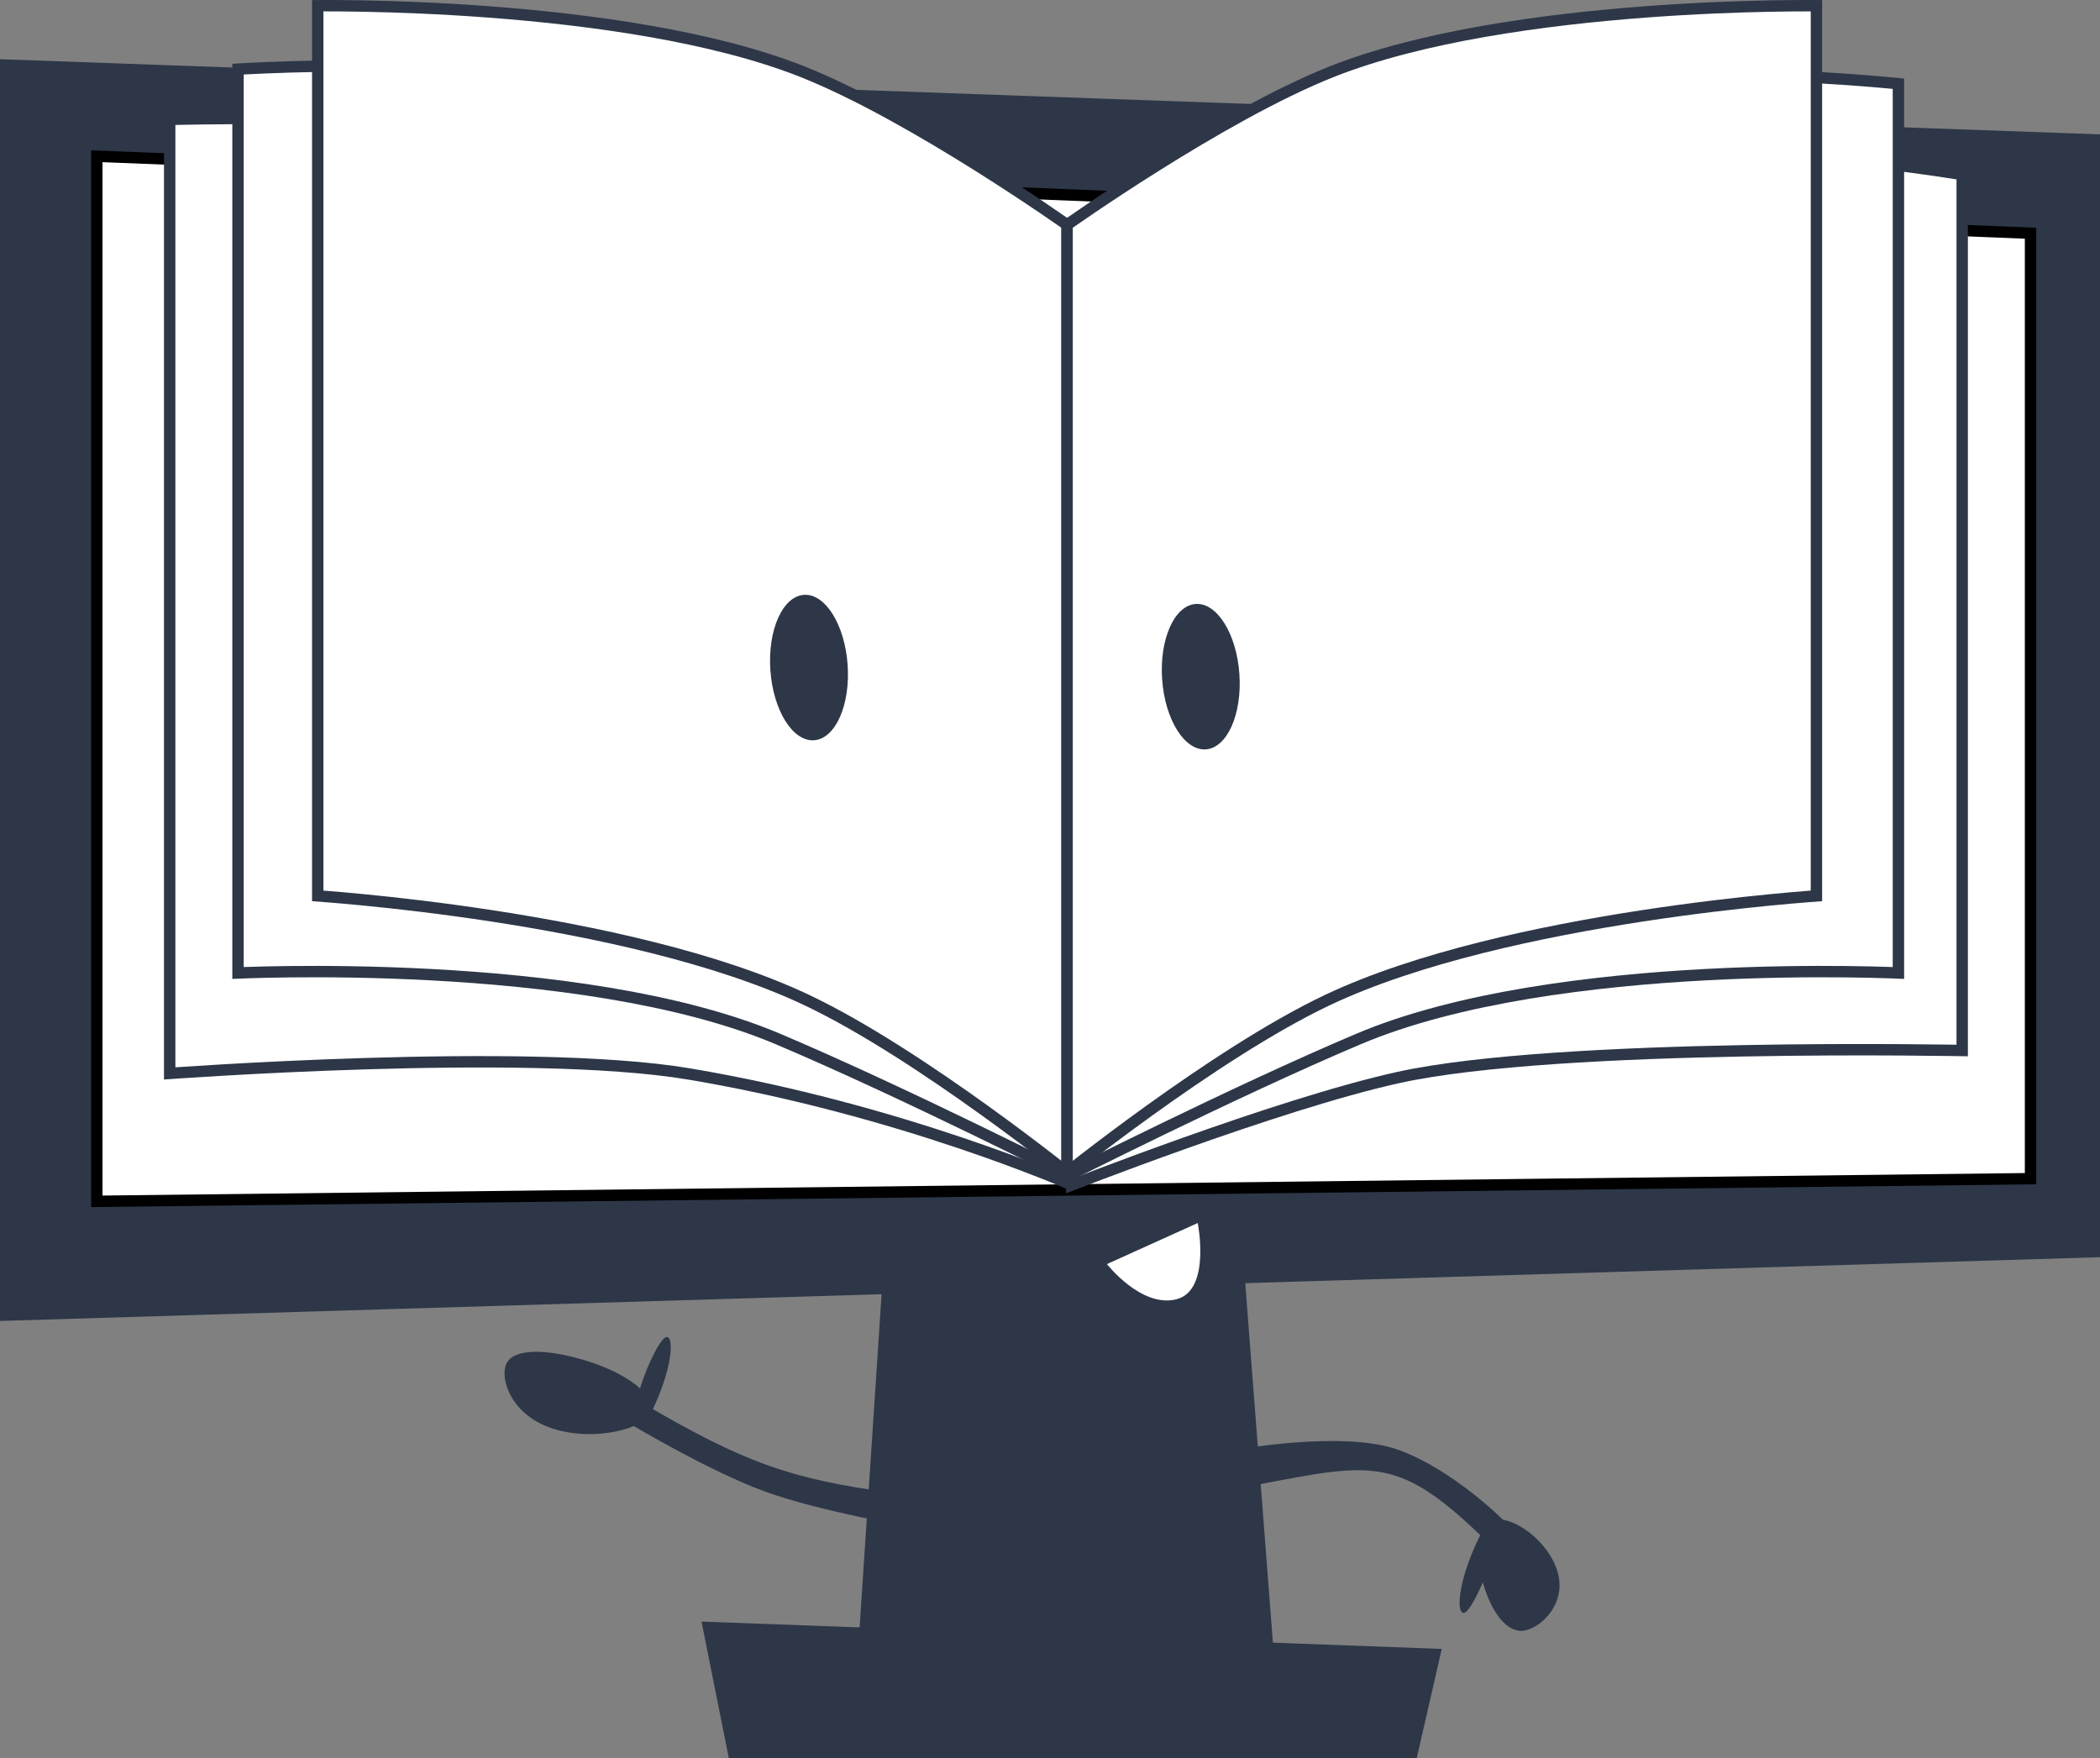 <svg width="922" height="772" viewBox="0 0 922 772" fill="none" xmlns="http://www.w3.org/2000/svg">
<rect x="0" y="0" width="922" height="772" fill="#808080" stroke="none"/>
<path d="M919.5 549.575L2.5 577.423V28.591L919.5 61.412V549.575Z" fill="#2D3748" stroke="#2D3748" stroke-width="5"/>
<path d="M891.5 517.529L42.5 527.471V68.602L891.5 102.402V517.529Z" fill="white" stroke="black" stroke-width="5"/>
<path d="M466.5 116.557L466.5 518.542C464.269 517.609 461.01 516.273 456.83 514.627C448.366 511.294 436.123 506.692 420.984 501.605C390.712 491.433 348.83 479.312 302.413 471.534C266.613 465.535 208.878 465.549 160.281 467.037C135.943 467.782 113.83 468.899 97.802 469.83C89.787 470.296 83.293 470.715 78.801 471.017C77.055 471.135 75.612 471.235 74.5 471.314V52.429C75.807 52.394 77.625 52.349 79.906 52.302C84.954 52.199 92.268 52.084 101.321 52.041C119.427 51.955 144.48 52.156 172.269 53.301C227.944 55.596 294.259 61.674 337.773 76.687C365.077 86.108 397.719 96.206 423.518 103.944C436.421 107.815 447.619 111.097 455.592 113.411C459.578 114.569 462.759 115.484 464.943 116.111C465.537 116.281 466.057 116.43 466.5 116.557Z" fill="white" stroke="#2D3748" stroke-width="5"/>
<path d="M470.5 116.871L470.5 520.342C470.727 520.254 470.965 520.162 471.213 520.066C473.875 519.035 477.735 517.551 482.533 515.734C492.129 512.099 505.48 507.13 520.499 501.795C550.5 491.137 587.287 478.968 614.093 473.073C649.474 465.293 712.066 462.368 765.592 461.37C792.402 460.87 817.014 460.852 834.923 460.96C843.877 461.014 851.157 461.099 856.2 461.171C858.414 461.202 860.196 461.231 861.5 461.253V76.629C860.181 76.415 858.256 76.109 855.788 75.732C850.756 74.962 843.464 73.897 834.44 72.712C816.388 70.343 791.412 67.5 763.71 65.605C708.17 61.805 642.157 61.858 598.903 76.869C571.667 86.32 539.107 96.452 513.374 104.217C500.503 108.1 489.333 111.393 481.38 113.716C477.404 114.877 474.231 115.795 472.052 116.424C471.46 116.595 470.942 116.744 470.5 116.871Z" fill="white" stroke="#2D3748" stroke-width="5"/>
<path d="M339.755 51.167C366.937 60.781 399.484 74.083 425.261 84.993C438.144 90.446 449.325 95.297 457.285 98.785C461.265 100.528 464.44 101.931 466.618 102.898C467.365 103.229 467.995 103.509 468.5 103.734L468.5 515.94C466.342 514.855 463.283 513.322 459.486 511.432C451.558 507.485 440.414 501.979 427.546 495.744C401.82 483.279 369.172 467.883 341.562 456.202C297.88 437.72 237.862 430.538 188.983 427.942C164.502 426.641 142.734 426.488 127.086 426.659C119.261 426.745 112.964 426.912 108.619 427.058C106.95 427.114 105.569 427.167 104.5 427.211V30.351C105.577 30.288 107.013 30.208 108.779 30.117C113.058 29.899 119.274 29.621 127.01 29.384C142.483 28.91 164.027 28.602 188.304 29.261C236.937 30.581 296.251 35.781 339.755 51.167Z" fill="white" stroke="#2D3748" stroke-width="5"/>
<path d="M469.5 103.734L469.5 515.94C471.658 514.855 474.717 513.322 478.514 511.432C486.442 507.485 497.586 501.979 510.454 495.744C536.18 483.279 568.828 467.883 596.438 456.202C640.12 437.72 700.138 430.538 749.017 427.942C773.498 426.641 795.266 426.488 810.914 426.659C818.739 426.745 825.036 426.912 829.381 427.058C831.05 427.114 832.431 427.167 833.5 427.211V36.765C832.413 36.656 830.942 36.511 829.119 36.343C824.84 35.947 818.626 35.415 810.892 34.874C795.422 33.791 773.883 32.671 749.612 32.518C700.983 32.211 641.707 35.796 598.245 51.167C571.063 60.781 538.516 74.083 512.739 84.993C499.856 90.446 488.675 95.297 480.715 98.785C476.735 100.528 473.56 101.931 471.382 102.898C470.635 103.229 470.005 103.509 469.5 103.734Z" fill="white" stroke="#2D3748" stroke-width="5"/>
<path d="M139.5 393.372V2.515C140.428 2.508 141.609 2.502 143.023 2.5C146.895 2.496 152.521 2.525 159.521 2.658C173.524 2.923 193.021 3.603 214.992 5.261C259.005 8.583 312.677 15.815 352.039 31.369C376.484 41.028 405.832 58.014 429.153 72.653C440.794 79.961 450.899 86.661 458.092 91.535C461.689 93.971 464.556 95.95 466.524 97.319C467.343 97.889 468.006 98.353 468.5 98.7L468.5 514.814C466.61 513.322 464.11 511.363 461.097 509.037C453.91 503.486 443.807 495.838 432.14 487.451C408.843 470.703 379.179 450.911 354.026 439.021C314.526 420.349 260.233 408.914 215.991 402.142C193.836 398.75 174.136 396.518 159.974 395.135C152.893 394.443 147.194 393.962 143.262 393.655C141.733 393.535 140.472 393.442 139.5 393.372Z" fill="white" stroke="#2D3748" stroke-width="5"/>
<path d="M797.5 393.372V2.515C796.572 2.508 795.391 2.502 793.977 2.5C790.105 2.496 784.479 2.525 777.479 2.658C763.476 2.923 743.979 3.603 722.008 5.261C677.995 8.583 624.323 15.815 584.961 31.369C560.516 41.028 531.168 58.014 507.847 72.653C496.206 79.961 486.101 86.661 478.908 91.535C475.311 93.971 472.444 95.95 470.476 97.319C469.657 97.889 468.994 98.353 468.5 98.7L468.5 514.814C470.39 513.322 472.89 511.363 475.903 509.037C483.09 503.486 493.193 495.838 504.86 487.451C528.157 470.703 557.821 450.911 582.974 439.021C622.474 420.349 676.767 408.914 721.009 402.142C743.164 398.75 762.864 396.518 777.026 395.135C784.107 394.443 789.806 393.962 793.738 393.655C795.267 393.535 796.528 393.442 797.5 393.372Z" fill="white" stroke="#2D3748" stroke-width="5"/>
<ellipse cx="355.191" cy="293.108" rx="17" ry="32" transform="rotate(-4 355.191 293.108)" fill="#2D3748"/>
<ellipse cx="527.191" cy="297.108" rx="17" ry="32" transform="rotate(-4 527.191 297.108)" fill="#2D3748"/>
<path d="M388 554H546L560 736H376L388 554Z" fill="#2D3748"/>
<path d="M308 712L633 724L622 772H320L308 712Z" fill="#2D3748"/>
<path d="M486 555.032L525.858 537C525.858 537 531.84 566.719 516.422 570.507C501.004 574.294 486 555.032 486 555.032Z" fill="white"/>
<path d="M391.307 655.402C346.704 649.375 326.571 642.047 282.782 616.486L277.647 625.782C277.647 625.782 311.678 646.131 335.99 654.949C360.057 663.677 400.997 670.678 400.997 670.678L391.307 655.402Z" fill="#2D3748"/>
<path d="M552.094 651.88C604 642 614.381 639.084 654 678L660.619 668C660.619 668 638.312 645.421 614 636.604C589.933 627.876 542.403 636.604 542.403 636.604L552.094 651.88Z" fill="#2D3748"/>
<path d="M281.353 608.48C278.376 617.984 285.062 621.903 285.062 621.903C285.062 621.903 288.963 614.761 291.94 605.257C294.917 595.753 295.357 587.596 292.921 587.037C290.486 586.479 284.331 598.976 281.353 608.48Z" fill="#2D3748"/>
<path d="M653.977 686.779C656.955 677.275 650.268 673.356 650.268 673.356C650.268 673.356 646.368 680.497 643.391 690.001C640.413 699.506 639.974 707.663 642.409 708.221C644.845 708.779 651 696.283 653.977 686.779Z" fill="#2D3748"/>
<path d="M243.064 627.387C261.427 633.105 282.874 627.171 285.785 620.331C288.695 613.492 276.168 603.312 257.805 597.595C239.441 591.878 225.166 592.096 222.256 598.935C219.346 605.775 224.701 621.67 243.064 627.387Z" fill="#2D3748"/>
<path d="M683.901 690.385C679.996 676.545 664.525 666.054 657.205 667.345C649.885 668.635 647.116 680.901 651.021 694.741C654.926 708.58 661.995 717.242 669.315 715.951C676.635 714.661 687.806 704.225 683.901 690.385Z" fill="#2D3748"/>
</svg>
